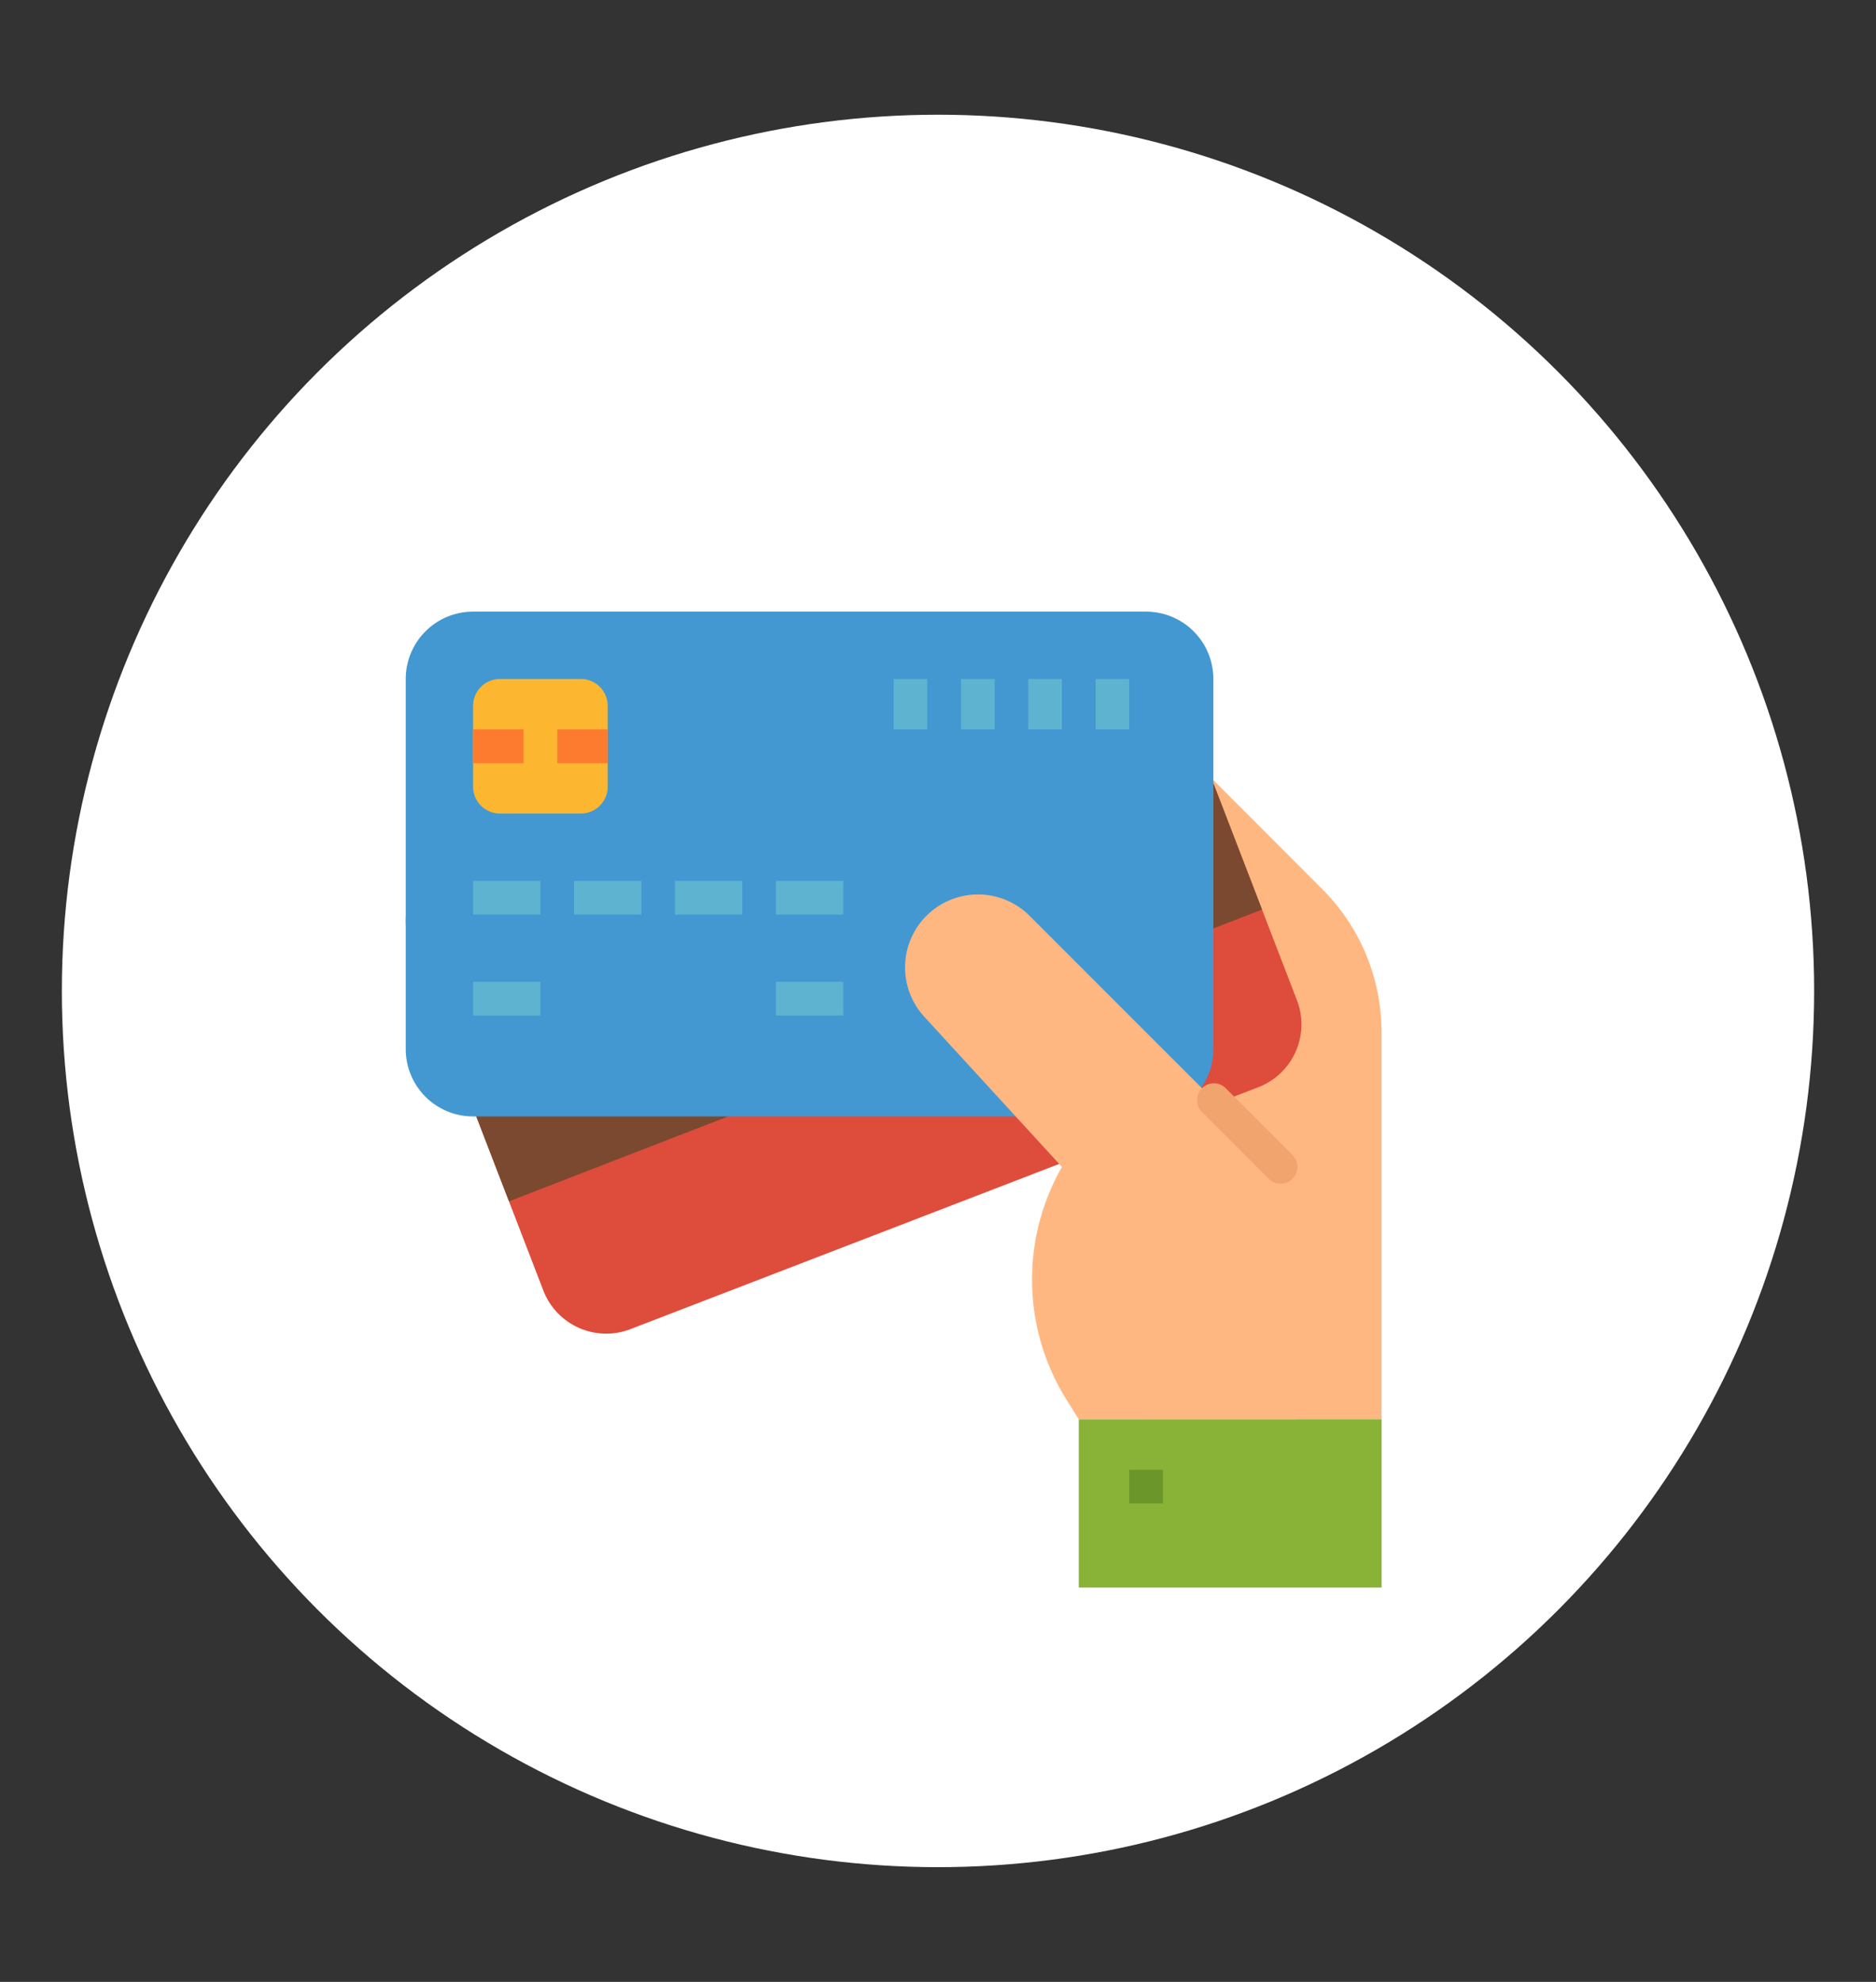 <svg xmlns="http://www.w3.org/2000/svg" xmlns:xlink="http://www.w3.org/1999/xlink" width="142" height="150" viewBox="0 0 142 150">
  <rect x="0" y="0" width="142" height="150" fill="#333333" stroke="none"/>
  <defs>
    <clipPath id="clip-Pay_with_your_debit_credit_card_">
      <rect width="142" height="150"/>
    </clipPath>
  </defs>
  <g id="Pay_with_your_debit_credit_card_" data-name="Pay with your debit/ credit card " clip-path="url(#clip-Pay_with_your_debit_credit_card_)">
    <g id="Group_1832" data-name="Group 1832" transform="translate(4.682 8.682)">
      <ellipse id="Ellipse_85" data-name="Ellipse 85" cx="66.318" cy="66.318" rx="66.318" ry="66.318" transform="translate(0 0)" fill="#fff"/>
      <g id="surface1" transform="translate(26.033 37.612)">
        <path id="Path_2208" data-name="Path 2208" d="M462.427,74.89,449.1,61.543v53.486h17.829v-29.3A15.284,15.284,0,0,0,462.427,74.89Zm0,0" transform="translate(-393.071 -53.902)" fill="#ffb782"/>
        <path id="Path_2209" data-name="Path 2209" d="M10.412,51.689.341,25.544A5.093,5.093,0,0,1,3.264,18.96L50.8.65a5.093,5.093,0,0,1,6.583,2.923L67.454,29.717A5.094,5.094,0,0,1,64.531,36.3L17,54.611A5.1,5.1,0,0,1,10.412,51.689Zm0,0" transform="translate(0 -0.307)" fill="#de4c3c"/>
        <path id="Path_2210" data-name="Path 2210" d="M89.191,101.961l-57,22.093,3.8,9.852,57-22.082Zm0,0" transform="translate(-28.178 -89.277)" fill="#7a4930"/>
        <path id="Path_2211" data-name="Path 2211" d="M0,33.411V5.395A5.094,5.094,0,0,1,5.1.3H56.037a5.094,5.094,0,0,1,5.094,5.094V33.411a5.094,5.094,0,0,1-5.094,5.094H5.1A5.094,5.094,0,0,1,0,33.411Zm0,0" transform="translate(-0.003 -0.301)" fill="#4398d1"/>
        <path id="Path_2223" data-name="Path 2223" d="M408.277,490.23H431.2v12.735H408.277Zm0,0" transform="translate(-357.337 -429.103)" fill="#88b337"/>
        <path id="Path_2224" data-name="Path 2224" d="M312.258,173.393a5.521,5.521,0,0,0-7.972,7.635l10.436,11.385a17.175,17.175,0,0,0,.347,17.621l.926,1.481h16.555V193.687Zm0,0" transform="translate(-265.056 -150.388)" fill="#ffb782"/>
        <path id="Path_2225" data-name="Path 2225" d="M438.9,520.852h2.547V523.4H438.9Zm0,0" transform="translate(-384.138 -455.904)" fill="#6b962a"/>
        <g id="Group_1800" data-name="Group 1800" transform="translate(5.095 5.094)">
          <path id="Path_2213" data-name="Path 2213" d="M40.832,163.609h5.094v2.547H40.832Zm0,0" transform="translate(-40.832 -148.327)" fill="#5eb3d1"/>
          <path id="Path_2214" data-name="Path 2214" d="M40.832,224.852h5.094V227.4H40.832Zm0,0" transform="translate(-40.832 -201.929)" fill="#5eb3d1"/>
          <path id="Path_2215" data-name="Path 2215" d="M224.555,224.852h5.094V227.4h-5.094Zm0,0" transform="translate(-201.632 -201.929)" fill="#5eb3d1"/>
          <path id="Path_2216" data-name="Path 2216" d="M102.074,163.609h5.094v2.547h-5.094Zm0,0" transform="translate(-94.433 -148.327)" fill="#5eb3d1"/>
          <path id="Path_2217" data-name="Path 2217" d="M163.313,163.609h5.094v2.547h-5.094Zm0,0" transform="translate(-148.031 -148.327)" fill="#5eb3d1"/>
          <path id="Path_2218" data-name="Path 2218" d="M224.555,163.609h5.094v2.547h-5.094Zm0,0" transform="translate(-201.632 -148.327)" fill="#5eb3d1"/>
          <path id="Path_2219" data-name="Path 2219" d="M418.484,41.129h2.547v3.821h-2.547Zm0,0" transform="translate(-371.365 -41.129)" fill="#5eb3d1"/>
          <path id="Path_2220" data-name="Path 2220" d="M377.656,41.129H380.2v3.821h-2.547Zm0,0" transform="translate(-335.631 -41.129)" fill="#5eb3d1"/>
          <path id="Path_2221" data-name="Path 2221" d="M336.828,41.129h2.547v3.821h-2.547Zm0,0" transform="translate(-299.897 -41.129)" fill="#5eb3d1"/>
          <path id="Path_2222" data-name="Path 2222" d="M296,41.129h2.547v3.821H296Zm0,0" transform="translate(-264.167 -41.129)" fill="#5eb3d1"/>
          <path id="Path_2226" data-name="Path 2226" d="M40.832,49.279V43.167a2.037,2.037,0,0,1,2.038-2.038h6.113a2.037,2.037,0,0,1,2.037,2.038v6.113a2.037,2.037,0,0,1-2.037,2.038H42.87A2.037,2.037,0,0,1,40.832,49.279Zm0,0" transform="translate(-40.832 -41.129)" fill="#fdb62f"/>
          <path id="Path_2227" data-name="Path 2227" d="M40.832,71.75h3.821V74.3H40.832Zm0,0" transform="translate(-40.832 -67.929)" fill="#fd7b2f"/>
          <path id="Path_2228" data-name="Path 2228" d="M91.867,71.75h3.82V74.3h-3.82Zm0,0" transform="translate(-85.499 -67.929)" fill="#fd7b2f"/>
        </g>
        <path id="Path_2229" data-name="Path 2229" d="M486.2,293.845a1.271,1.271,0,0,1-.9-.373l-5.094-5.094a1.274,1.274,0,0,1,1.8-1.8l5.094,5.094a1.274,1.274,0,0,1-.9,2.174Zm0,0" transform="translate(-419.98 -250.547)" fill="#f2a46f"/>
      </g>
    </g>
  </g>
</svg>
